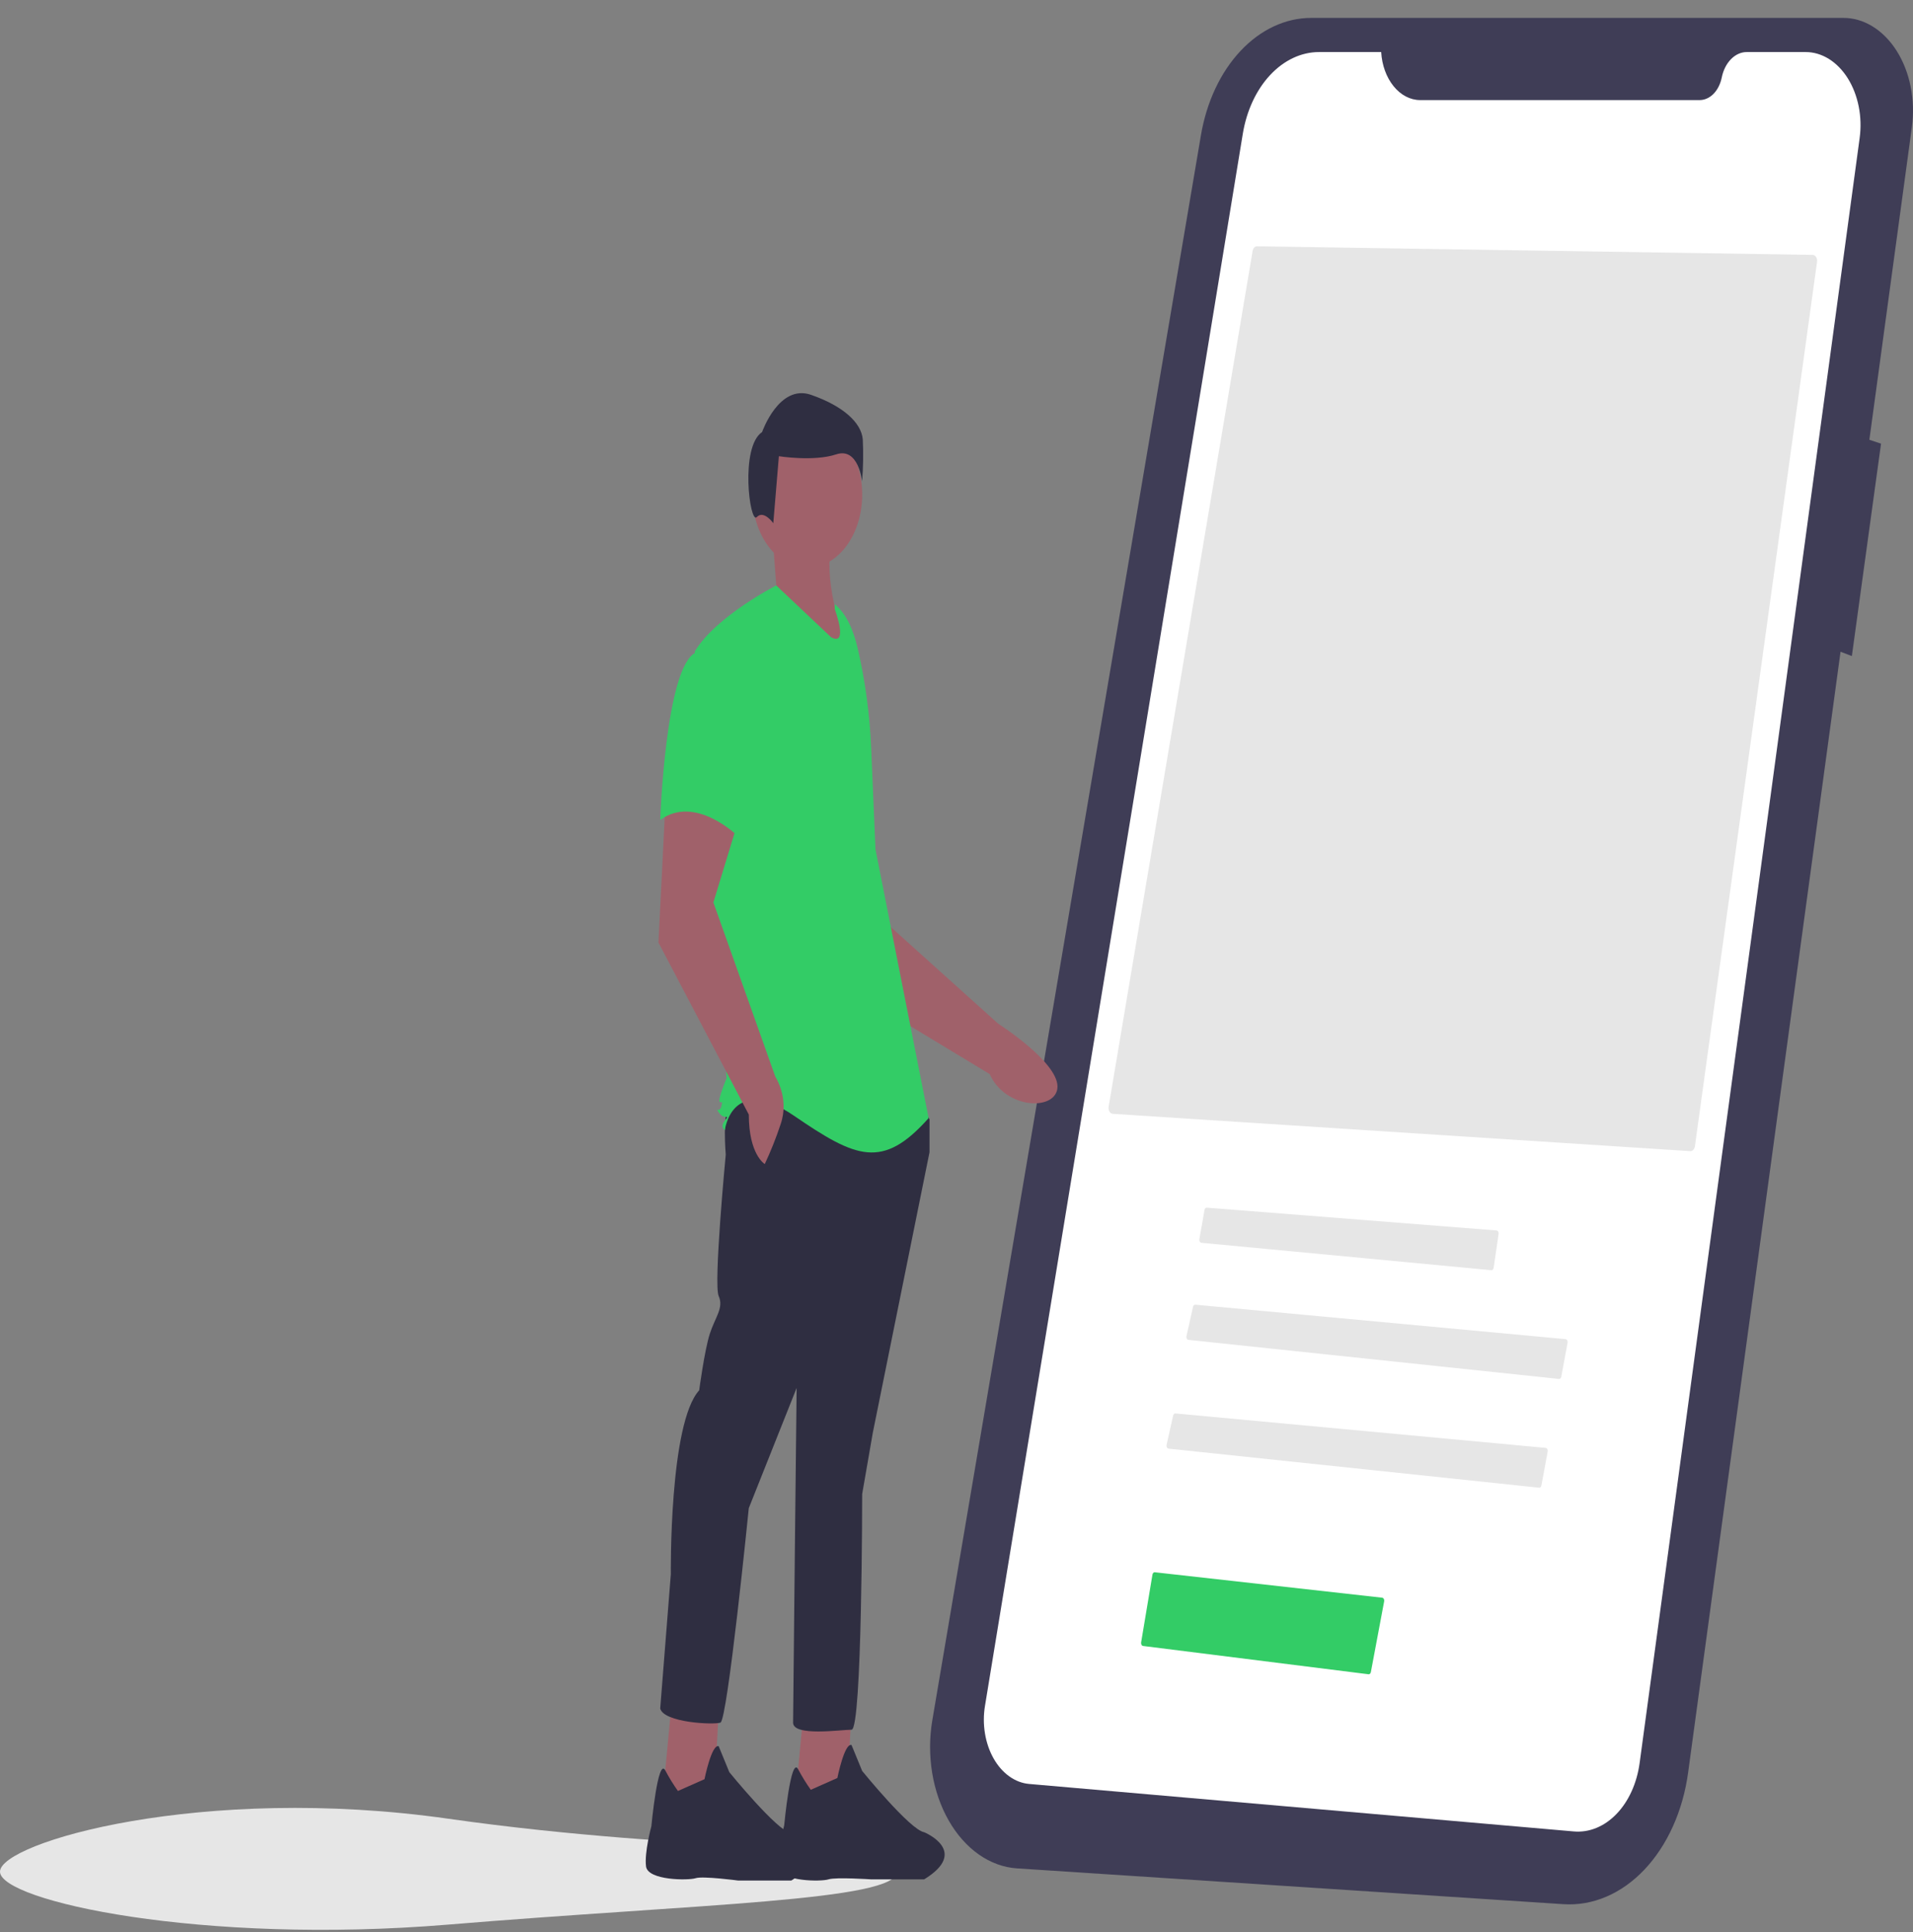 <svg width="100" height="101" viewBox="0 0 100 101" fill="none" xmlns="http://www.w3.org/2000/svg">
<rect x="0" y="0" width="100" height="101" fill="#808080" stroke="none"/>
<g clip-path="url(#clip0)">
<path d="M46.893 97.846C46.893 99.373 36.383 99.536 23.447 100.612C10.523 101.686 0 99.373 0 97.846C0 96.318 10.571 93.245 23.447 95.08C36.383 96.924 46.893 96.318 46.893 97.846Z" fill="#E6E6E6"/>
<path d="M96.333 0.936H68.541C67.2 0.936 65.899 1.543 64.852 2.657C63.804 3.771 63.073 5.326 62.778 7.067L48.736 89.932C48.583 90.836 48.58 91.773 48.728 92.679C48.876 93.584 49.171 94.435 49.593 95.173C50.014 95.911 50.552 96.517 51.168 96.949C51.784 97.381 52.463 97.628 53.159 97.674L81.728 99.546C83.258 99.647 84.763 99.003 85.963 97.736C87.162 96.468 87.974 94.663 88.246 92.658L96.212 34.072L96.804 34.297L98.329 23.193L97.719 22.99L99.942 6.636C100.037 5.936 100.015 5.216 99.877 4.528C99.74 3.84 99.489 3.201 99.145 2.657C98.8 2.113 98.369 1.676 97.883 1.379C97.397 1.081 96.868 0.93 96.333 0.936L96.333 0.936Z" fill="#3F3D56"/>
<path d="M72.2 2.721H68.955C68.024 2.721 67.12 3.145 66.395 3.923C65.669 4.7 65.165 5.784 64.966 6.995L51.488 89.184C51.41 89.657 51.41 90.147 51.488 90.62C51.566 91.094 51.719 91.539 51.938 91.926C52.157 92.313 52.436 92.632 52.757 92.862C53.077 93.093 53.431 93.228 53.794 93.26L82.271 95.743C83.074 95.813 83.869 95.487 84.503 94.827C85.138 94.168 85.567 93.22 85.71 92.166L97.211 7.216C97.286 6.666 97.269 6.101 97.161 5.561C97.053 5.021 96.858 4.519 96.589 4.09C96.319 3.662 95.983 3.317 95.602 3.08C95.222 2.844 94.807 2.721 94.387 2.721H91.309C91.012 2.721 90.722 2.852 90.486 3.093C90.249 3.334 90.079 3.672 90.002 4.055C89.933 4.392 89.783 4.691 89.575 4.904C89.366 5.116 89.11 5.232 88.847 5.232H74.237C73.722 5.232 73.226 4.973 72.849 4.508C72.471 4.042 72.239 3.404 72.2 2.721V2.721Z" fill="white"/>
<path d="M41.717 44.997L44.228 51.611L51.735 56.151C52.537 57.954 55.085 58.092 55.27 56.926C55.478 55.618 52.176 53.514 52.176 53.514L45.897 47.863L45.347 42.998L41.717 44.997Z" fill="#A0616A"/>
<path d="M42.014 89.377L41.551 94.306L44.236 94.552L44.514 89.377H42.014Z" fill="#A0616A"/>
<path d="M42.383 93.566C42.143 93.229 41.921 92.868 41.72 92.488C41.335 91.779 40.994 95.415 40.994 95.415C40.994 95.415 40.623 96.893 40.716 97.632C40.809 98.372 42.939 98.372 43.309 98.248C43.68 98.125 45.532 98.248 45.532 98.248H48.31C50.718 96.77 48.31 95.784 48.31 95.784C47.569 95.661 45.069 92.581 45.069 92.581L44.513 91.225C44.143 91.102 43.772 92.95 43.772 92.95L42.383 93.566Z" fill="#2F2E41"/>
<path d="M35.069 89.439L34.605 94.367L37.291 94.614L37.569 89.439H35.069Z" fill="#A0616A"/>
<path d="M35.438 93.628C35.198 93.29 34.976 92.93 34.775 92.55C34.39 91.841 34.049 95.476 34.049 95.476C34.049 95.476 33.678 96.832 33.771 97.571C33.863 98.31 35.993 98.31 36.364 98.187C36.734 98.064 38.587 98.31 38.587 98.31H41.365C43.773 96.832 41.365 95.846 41.365 95.846C40.624 95.723 38.123 92.642 38.123 92.642L37.568 91.287C37.197 91.164 36.827 93.012 36.827 93.012L35.438 93.628Z" fill="#2F2E41"/>
<path d="M38.123 57.651C37.753 58.267 37.938 60.361 37.938 60.361C37.938 60.361 37.29 67.138 37.568 67.754C37.846 68.37 37.383 68.863 37.105 69.725C36.827 70.588 36.549 72.683 36.549 72.683C34.975 74.407 35.067 82.293 35.067 82.293L34.512 89.316C34.697 90.055 37.29 90.178 37.66 90.055C38.031 89.932 39.142 78.843 39.142 78.843L41.643 72.559C41.643 72.559 41.458 89.316 41.458 90.055C41.458 90.794 43.958 90.425 44.514 90.425C45.069 90.425 45.069 78.104 45.069 78.104L45.625 74.9L48.589 60.238V58.513L48.125 57.651C48.125 57.651 38.494 57.035 38.123 57.651Z" fill="#2F2E41"/>
<path d="M42.199 29.682C43.785 29.682 45.07 27.972 45.07 25.863C45.07 23.753 43.785 22.043 42.199 22.043C40.614 22.043 39.328 23.753 39.328 25.863C39.328 27.972 40.614 29.682 42.199 29.682Z" fill="#A0616A"/>
<path d="M43.635 27.649C43.053 29.373 43.398 31.781 44.561 34.426L39.838 31.469L40.579 30.606L40.394 28.142L43.635 27.649Z" fill="#A0616A"/>
<path d="M43.635 31.592C44.253 32.081 44.623 32.98 44.835 33.895C45.229 35.588 45.465 37.339 45.54 39.108L45.765 44.406L48.543 58.452C46.135 61.162 44.746 60.546 41.505 58.328C38.263 56.111 37.893 59.068 37.893 59.068C37.893 59.068 37.615 58.944 37.893 58.575C38.171 58.205 37.893 58.575 37.615 58.205C37.337 57.836 37.615 58.205 37.708 57.836C37.8 57.466 37.708 57.712 37.615 57.589C37.522 57.466 37.985 56.357 37.985 56.357L37.245 47.116L36.318 34.056C37.43 32.208 40.578 30.606 40.578 30.606L43.449 33.317C44.376 33.81 43.635 31.838 43.635 31.838L43.635 31.592Z" fill="#33CC66"/>
<path d="M34.79 41.88L34.42 49.273L39.143 58.267C39.143 60.361 39.977 60.854 39.977 60.854C40.292 60.184 40.571 59.484 40.81 58.76C41.273 57.404 40.532 56.295 40.532 56.295L37.291 47.178L38.68 42.619L34.79 41.88Z" fill="#A0616A"/>
<path d="M36.364 34.118C34.789 34.857 34.512 42.865 34.512 42.865C36.364 41.51 38.587 43.728 38.587 43.728C38.587 43.728 39.05 41.633 39.605 38.923C39.773 38.16 39.793 37.354 39.664 36.578C39.534 35.803 39.259 35.083 38.864 34.487C38.864 34.487 37.938 33.378 36.364 34.118Z" fill="#33CC66"/>
<path d="M39.559 27.033C39.924 26.644 40.423 27.351 40.423 27.351L40.715 23.85C40.715 23.85 42.543 24.142 43.712 23.753C44.882 23.364 45.064 25.163 45.064 25.163C45.125 24.437 45.137 23.704 45.101 22.975C45.028 22.1 44.078 21.225 42.396 20.641C40.715 20.058 39.838 22.586 39.838 22.586C38.669 23.364 39.193 27.422 39.559 27.033Z" fill="#2F2E41"/>
<path d="M88.36 60.179C88.416 60.182 88.471 60.158 88.514 60.112C88.558 60.066 88.588 60 88.599 59.928L94.984 13.688C94.99 13.644 94.989 13.599 94.981 13.555C94.972 13.512 94.957 13.472 94.935 13.437C94.914 13.403 94.887 13.375 94.857 13.355C94.826 13.336 94.793 13.326 94.76 13.325L65.709 12.875H65.706C65.653 12.875 65.603 12.899 65.562 12.943C65.521 12.986 65.492 13.047 65.48 13.115L57.953 57.854C57.946 57.897 57.945 57.943 57.953 57.986C57.96 58.03 57.974 58.071 57.995 58.107C58.015 58.143 58.041 58.172 58.071 58.193C58.1 58.214 58.133 58.225 58.167 58.228L88.36 60.179Z" fill="#E6E6E6"/>
<path d="M63.077 63.133C63.051 63.133 63.026 63.145 63.005 63.166C62.985 63.188 62.971 63.218 62.965 63.252L62.696 64.781C62.693 64.803 62.692 64.826 62.696 64.847C62.699 64.869 62.706 64.89 62.716 64.908C62.726 64.925 62.739 64.94 62.753 64.951C62.768 64.962 62.784 64.968 62.801 64.97L77.958 66.403C77.986 66.405 78.014 66.394 78.036 66.371C78.058 66.349 78.074 66.316 78.079 66.279L78.337 64.509C78.341 64.487 78.34 64.465 78.336 64.444C78.332 64.423 78.325 64.403 78.315 64.386C78.305 64.368 78.292 64.354 78.278 64.344C78.263 64.334 78.247 64.328 78.231 64.326L63.084 63.133C63.082 63.133 63.079 63.133 63.077 63.133Z" fill="#E6E6E6"/>
<path d="M81.493 72.087C81.52 72.09 81.547 72.08 81.57 72.059C81.592 72.037 81.608 72.006 81.614 71.971L81.943 70.197C81.947 70.175 81.947 70.153 81.944 70.131C81.941 70.109 81.934 70.088 81.924 70.07C81.914 70.052 81.901 70.037 81.887 70.026C81.872 70.015 81.856 70.009 81.839 70.007L62.483 68.206C62.456 68.203 62.43 68.213 62.408 68.233C62.387 68.252 62.371 68.282 62.364 68.316L62.022 69.848C62.017 69.87 62.016 69.893 62.019 69.916C62.022 69.938 62.028 69.96 62.038 69.979C62.047 69.998 62.06 70.013 62.075 70.025C62.09 70.036 62.107 70.043 62.124 70.045L81.493 72.087Z" fill="#E6E6E6"/>
<path d="M80.454 77.773C80.481 77.776 80.508 77.766 80.531 77.744C80.553 77.723 80.569 77.692 80.575 77.656L80.904 75.883C80.908 75.861 80.908 75.838 80.905 75.816C80.902 75.794 80.895 75.773 80.885 75.755C80.875 75.737 80.862 75.722 80.847 75.711C80.833 75.701 80.816 75.694 80.8 75.692L61.443 73.891C61.417 73.889 61.391 73.898 61.369 73.918C61.348 73.938 61.332 73.967 61.325 74.001L60.983 75.534C60.978 75.556 60.977 75.579 60.98 75.601C60.983 75.624 60.989 75.645 60.999 75.664C61.008 75.683 61.021 75.699 61.036 75.71C61.051 75.722 61.068 75.729 61.085 75.731L80.454 77.773Z" fill="#E6E6E6"/>
<path d="M71.538 87.526C71.565 87.53 71.593 87.521 71.616 87.499C71.638 87.478 71.654 87.447 71.661 87.411L72.355 83.715C72.359 83.693 72.36 83.671 72.357 83.649C72.353 83.627 72.347 83.606 72.337 83.588C72.327 83.57 72.315 83.555 72.3 83.544C72.286 83.533 72.269 83.526 72.253 83.524L60.366 82.194C60.338 82.192 60.311 82.202 60.288 82.224C60.266 82.246 60.25 82.278 60.244 82.314L59.651 85.861C59.648 85.882 59.648 85.904 59.651 85.926C59.654 85.947 59.661 85.967 59.671 85.985C59.68 86.002 59.693 86.017 59.707 86.028C59.721 86.039 59.737 86.045 59.753 86.047L71.538 87.526Z" fill="#33CC66"/>
</g>
<defs>
<clipPath id="clip0">
<rect width="100" height="99.952" fill="white" transform="translate(0 0.936)"/>
</clipPath>
</defs>
</svg>
